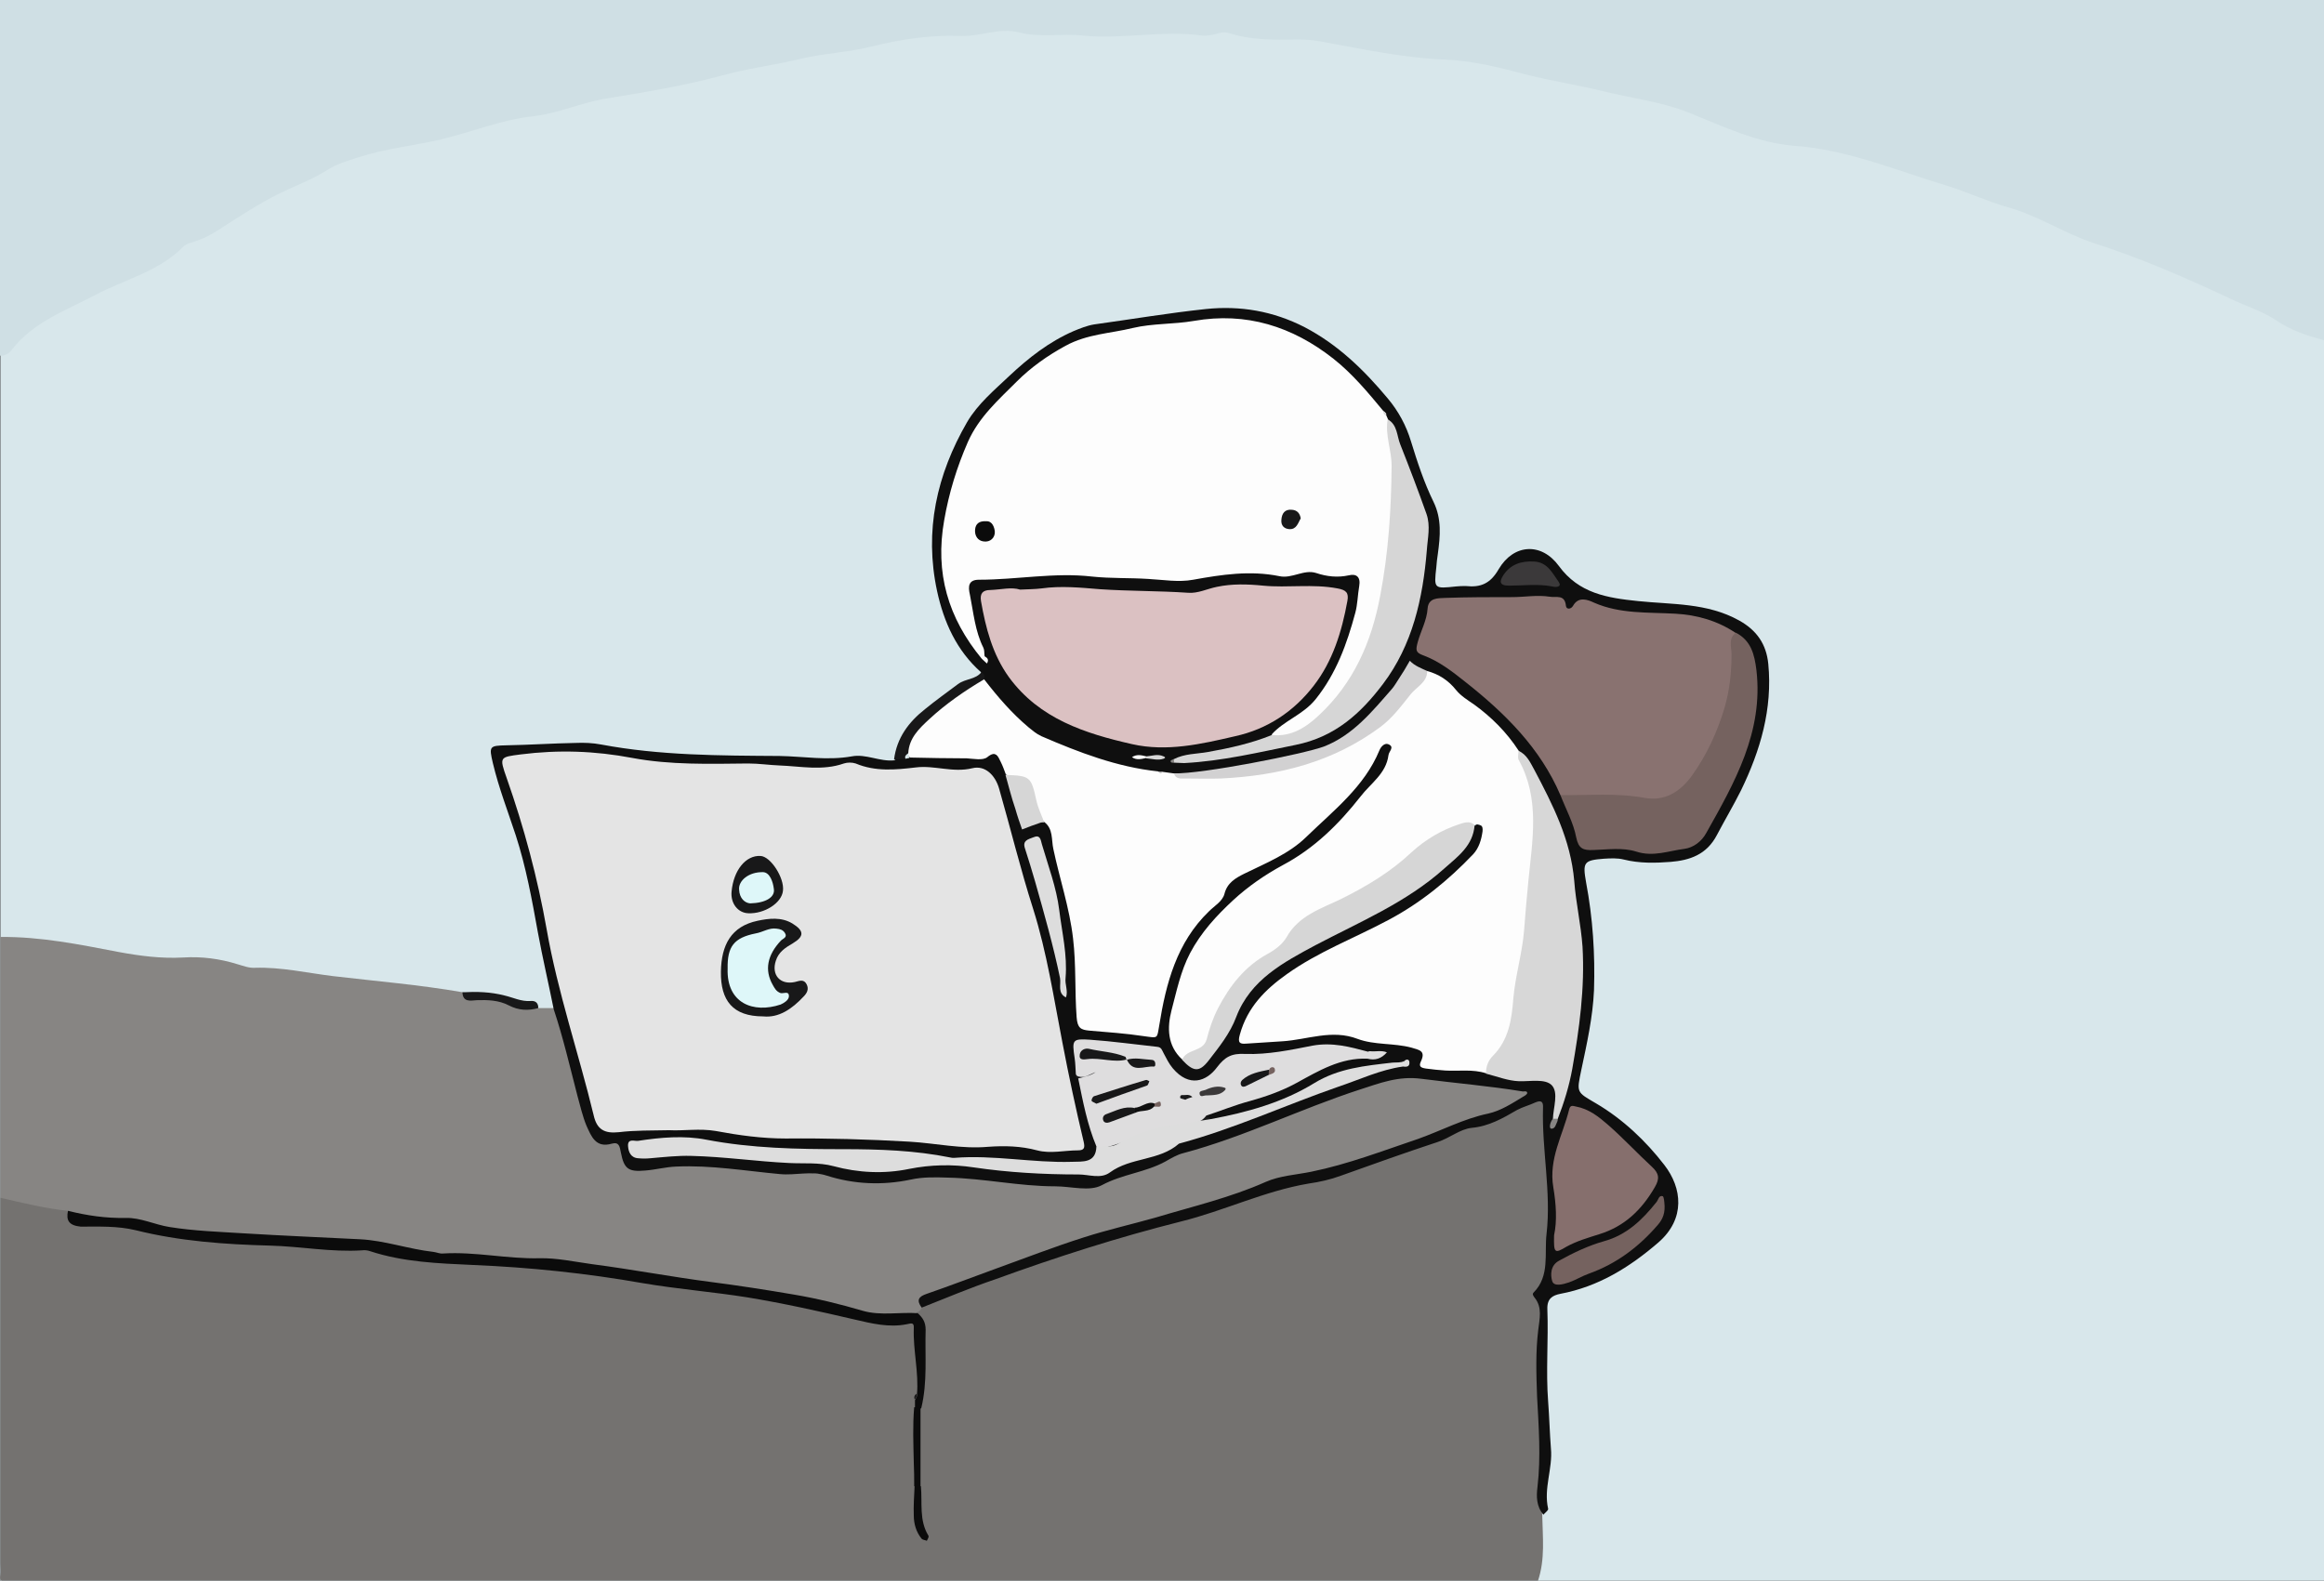 <?xml version="1.0" encoding="utf-8"?>
<!-- Generator: Adobe Illustrator 21.1.0, SVG Export Plug-In . SVG Version: 6.00 Build 0)  -->
<svg version="1.1" id="Layer_1" xmlns="http://www.w3.org/2000/svg" xmlns:xlink="http://www.w3.org/1999/xlink" x="0px" y="0px"
	 viewBox="0 0 588 400" style="enable-background:new 0 0 588 400;" xml:space="preserve">
<rect x="0" y="0" width="588" height="400" fill="#333333" stroke="none"/>
<style type="text/css">
	.st0{fill:#D8E7EB;}
	.st1{fill:#747270;}
	.st2{fill:#CFDFE4;}
	.st3{fill:#878583;}
	.st4{fill:#0F0F0F;}
	.st5{fill:#181819;}
	.st6{fill:#0B0B0B;}
	.st7{fill:#E4E4E4;}
	.st8{fill:#FDFDFD;}
	.st9{fill:#DBC1C2;}
	.st10{fill:#897270;}
	.st11{fill:#D7D7D7;}
	.st12{fill:#75625F;}
	.st13{fill:#D6D6D6;}
	.st14{fill:#866F6D;}
	.st15{fill:#D2D1D2;}
	.st16{fill:#DDDDDD;}
	.st17{fill:#3B393A;}
	.st18{fill:#DEDDDE;}
	.st19{fill:#DEF7F9;}
</style>
<g id="_x37_IdM5D_1_">
	<g>
		<rect x="0.1" class="st0" width="588" height="400.1"/>
		<path class="st1" d="M390.2,383.2c0.1,5.7,0.8,11.3-1.1,16.9c-128.2,0-256.3,0-384.5,0c-1,0-2-0.1-3,0c-1.2,0.1-1.8-0.1-1.5-1.5
			c0.2-1,0-2,0-3c0-30.8,0-61.7,0-92.5c1.4-1.2,3.1-1.1,4.6-0.5c4.3,1.8,9.5,0.1,13.4,3.5c0.5,1.9,1.9,2.5,3.8,2.4
			c9.6-0.3,18.7,3.1,28.1,3.7c5.1,0.3,10.2,1.3,15.4,1.3c13.3,0.2,26.4,1.2,39.6,3.5c8.6,1.5,17.5,1.9,26.2,2.3
			c6.8,0.3,13.5,0.9,20.3,2.1c13.4,2.4,26.9,3.6,40.4,5.6c9.7,1.4,19.1,4.1,28.8,5.9c2.3,0.4,4.6,0.7,6.9,0.5c3.4-0.3,5,1.2,5,4.5
			c0,4.6,0.7,9.3,0.4,13.9c-0.2,0.8-0.6,1.6-0.8,2.4c-0.1,0.8-0.1,1.7-0.1,2.5c0,4.3,0,8.5,0,12.8c0,1.9,0,3.7,0,5.6
			c0.2,3.2-0.3,6.5,0.3,9.7c-0.6-2.9-0.2-5.9-0.3-8.8c0-0.3,0-0.7,0-1c0-2.5,0-4.9,0-7.4c0-3.8,0-7.6,0-11.4
			c1.5-7.9,1-15.9-0.4-23.8c0-0.9,0.5-1.6,1.1-2.3c8.1-4.8,17.1-7.1,25.8-10.5c10.8-4.3,22-7.5,33.3-10.4c9.3-2.4,18.4-5.5,27.5-8.7
			c3-1.1,6.1-1.5,9.2-2.2c14-3.1,27.2-8.5,40.5-13.4c5.8-2.1,11.4-4.2,16.9-6.9c3.5-1.7,5.3-0.4,5.4,3.8c0.2,12.8,2.4,25.5,0.1,38.3
			c-2.6,14.3-2.2,28.7-1,43.1C391.1,370.1,389.2,376.6,390.2,383.2z"/>
		<path class="st2" d="M588.1,86.1c-4.3-1.1-8.5-2.5-12.3-5.1c-3.3-2.2-7.2-3.4-10.8-5.1c-11.5-5.4-23.1-10.5-35.3-14.4
			c-7.3-2.4-14-6.9-21.5-9c-5.4-1.5-10.6-4-15.9-5.6c-12.6-3.8-24.8-9-38.2-10c-9.4-0.7-18.1-4.9-26.8-8.4c-7-2.8-14.4-3.6-21.6-5.4
			c-6.5-1.6-13.2-2.6-19.8-4.3c-6.4-1.7-13.2-3.4-19.9-3.7c-10.8-0.4-21.3-2.7-31.8-4.6c-2-0.4-4-0.5-5.9-0.5
			c-5.8,0.1-11.6,0.2-17.3-1.6c-1.2-0.4-2.2-0.2-3.4,0.2c-1.1,0.3-2.3,0.5-3.4,0.4C294.1,7.6,284,10,274,9
			c-5.4-0.6-10.7,0.6-16.2-0.8c-4.9-1.3-9.8,1.1-14.8,0.9c-7.8-0.3-15.5,0.9-23,2.8c-5.8,1.4-11.7,1.6-17.5,3
			c-6.6,1.6-13.3,2.4-19.8,4.2c-9.6,2.6-19.3,4.2-29.1,5.8c-6.4,1-12.3,3.8-18.6,4.5c-8.2,0.9-15.6,4-23.5,5.9
			c-6.9,1.6-14,2.3-20.8,4.5c-2.7,0.9-5.3,1.6-7.7,3.1c-3.9,2.5-8.3,4.1-12.4,6.1c-5.2,2.6-10.2,5.9-15.2,9.1
			c-1.8,1.2-3.7,2.2-5.8,2.9c-1.1,0.4-2.4,0.6-3.2,1.4c-6.3,6.4-14.9,8.3-22.4,12.3c-7.4,3.9-15.6,6.8-21,13.8
			c-0.7,0.9-1.7,1.6-3,1.5C0,60,0-0.1,0-0.1h588.1c0,0-0.1,11.1-0.1,17.6C588.1,40.4,588.1,63.3,588.1,86.1z"/>
		<path class="st3" d="M233.2,330.9c-0.2,0.6-0.6,1-1.2,1.2c-4.9,2.9-10.2,1.6-15,0.3c-14-3.9-28.3-5.5-42.6-7.5
			c-9.8-1.4-19.6-3-29.4-4.4c-10.5-1.5-21.2-1.4-31.7-2.4c-5.5-0.5-10.9-1-16.2-2.4c-7.6-2-15.5-1.6-23.2-1.9
			c-13.4-0.7-26.8-1-40-4.1c-3.3-0.8-6.6-0.6-9.9-0.8c-2.5-0.2-5-0.4-6.8-2.5c-5.8-0.6-11.4-2-17.1-3.3c0-22,0-44,0-66
			c10.2-0.1,20,1.9,29.9,3.8c5.4,1,10.8,1.7,16.3,1.4c4.7-0.3,9.3,0.3,13.8,1.7c1.4,0.4,2.9,1,4.4,0.9c6.7-0.2,13.2,1.3,19.7,2.1
			c11,1.3,22,2.2,32.9,4.1c6.4,1.1,12.9,2.1,19.1,4c1.3,0,2.6,0,4,0c2.6,1.1,2.8,3.6,3.3,5.8c1.5,7,3.6,13.8,5.3,20.7
			c0.8,3.3,2.2,6.3,6.4,6.5c1.6,0.1,2.9,1.1,3.1,2.8c0.5,3.7,3.1,4.1,5.9,3.6c9.2-1.7,18.1,0.1,27.2,0.7c8.9,0.7,18,2.7,26.7,2.1
			c18.7-1.4,37.1,1.5,55.7,1.4c3.2,0,6-0.9,9-2.1c5.6-2.3,11.5-4.2,17.2-6.3c10.3-3.6,20.7-7.1,30.8-11.4c7.1-3.1,14.7-5.2,22.1-7.7
			c2.5-0.8,4.9,0.2,7.4,0.5c7.7,0.9,15.6,1.1,23.2,3c1.3,0.3,3,0.3,3.4,1.7c0.5,1.9-1.5,2.3-2.7,2.9c-8.9,4.9-18.9,7.2-28.3,10.9
			c-11.1,4.4-23.2,6.2-34.3,10c-24.1,8.2-49,13.4-72.6,23.2c-4.3,1.8-8.7,3.3-13,5.1C234.7,329,233.8,329.6,233.2,330.9z"/>
		<path class="st4" d="M233.2,330.9c-1.4-1.9-0.8-2.8,1.3-3.5c5.8-2,11.5-4.2,17.3-6.3c7.5-2.7,14.9-5.6,22.5-8
			c5.9-1.9,12.1-3.3,18.1-5c9.3-2.8,18.8-5,27.8-9c3.6-1.6,7.7-1.8,11.6-2.6c9.3-1.9,18.1-5.3,27-8.3c5.9-2.1,11.5-5.1,17.7-6.4
			c3.2-0.7,6.1-2.6,8.9-4.3c0.4-0.2,1-0.6,1-0.9c0-0.6-0.7-0.4-1.1-0.4c-8.5-1.4-17.1-2.1-25.6-3.2c-5.9-0.8-10.6,1.1-15.6,2.7
			c-15.1,4.9-29.3,12-44.7,16.1c-1.6,0.4-3.1,1.3-4.5,2.1c-5.1,2.8-10.9,3.2-16.1,6c-3.1,1.7-7.8,0.3-11.8,0.3c-9.1,0-18-2-27.1-2.2
			c-3.2-0.1-6.3-0.2-9.5,0.5c-7.1,1.5-14.3,1.2-21.2-1c-4-1.3-7.9,0-11.9-0.4c-8.7-0.8-17.4-2.3-26.2-1.9c-2.7,0.1-5.2,0.8-7.8,1
			c-4.3,0.4-5.4-0.4-6.2-4.5c-0.3-1.5-0.4-2.8-2.3-2.3c-4.1,1.2-5.2-1.9-6.4-4.5c-1-2.4-1.6-5.1-2.3-7.6c-1.9-7.3-3.6-14.7-6-21.9
			c-1.3-6.5-2.8-12.9-4-19.4c-1.5-8.3-3-16.6-5.6-24.6c-2-6.1-4.3-12-5.8-18.3c-1-4.3-0.9-4.4,3.5-4.5c5.8-0.1,11.6-0.5,17.4-0.6
			c2.2-0.1,4.4,0,6.5,0.4c14.9,2.8,30,2.8,45.1,2.9c6.1,0.1,12.1,1.2,18.3,0.1c3.6-0.7,7.1,1.4,10.8,1c0.8-0.8,1.8-1.3,3-1.4
			c0.6,0,1.1-0.1,1.7-0.1c6-0.3,12,0.2,18-0.4c3.4-0.3,5.3,1.4,6.4,4.4c0.8,2.5,2,4.9,2.2,7.5c0.5,4.3,2.4,6.2,6.7,5.1
			c2.4,0.8,2.8,3,3.3,5.1c3.4,13.7,7,27.4,6,41.8c-0.2,3,1.2,4.6,4.2,5c3.9,0.6,8.1,2.7,11.7,1.4c4.1-1.4,3-6.6,3.8-10
			c2.6-11.5,10.5-19.4,17.4-28.1c1.6-2,4.1-2.8,6.3-3.9c12.7-6.1,22-15.8,29.9-27.2c0.6-0.8,1-1.8,1.7-2.5c0.9-0.8,1.8-1.6,3.1-1
			c1.3,0.6,1.3,1.9,1.2,3c-0.3,2.4-1.2,4.5-2.7,6.3c-8.4,10.2-17.5,19.2-29.3,25.9c-13.1,7.4-20.8,19.4-23.1,34.4
			c-0.5,3.4,0.2,6.6,2.2,9.5c1.7,2.1,3.4,1.7,5-0.2c2-2.3,4.2-4.5,5.2-7.3c3.7-11.1,12.9-16.7,22.3-21.7c12-6.4,24.4-12.1,34.7-21.5
			c2.6-2.4,3.1-6.3,6.5-7.9c3.6,0.7,2.6,3.3,1.9,5.4c-1.4,4.3-5,6.9-8.3,9.7c-7.4,6.4-15.8,11-24.5,15.1c-5.8,2.8-11.6,5.8-16.9,9.6
			c-3.7,2.6-6.9,5.7-8.9,9.9c-1.4,2.8-1.1,4.5,2.5,4.3c1-0.1,2,0,3-0.2c10.6-2.7,21.1-1.1,31.6,0.7c2.9,0.5,5.9,0.9,7.2,4.4
			c0.8,2.1,2.9,1.9,4.7,2c3.5,0.2,7-0.2,10.4,0.5c3,0.8,6.1,1.4,9.2,1.5c8.6,0.4,9.5,1.7,8,10.3c0,0.5-0.2,0.9-0.3,1.4
			c-0.1,0.5-1,0.9-0.2,1.6c-0.5-0.5-0.1-0.9,0.1-1.2c0.3-0.6,0.4-1.2,0.5-1.8c3.4-14.5,5.8-29,4.9-43.9c-0.9-14.8-3.9-29-11.4-41.9
			c-0.9-1.6-1.8-3.2-3.3-4.4c-6.4-8.5-14.6-15-23.6-20.6c-2.4-1.2-4.1-0.3-5.4,1.8c-2,3.3-4.9,5.9-7.5,8.7
			c-5.1,5.5-11.5,8.4-18.8,10.7c-10.4,3.2-20.7,4.5-31.4,4.3c-1,0-2,0.1-3,0.1c-0.5,0-1,0-1.5,0c-10.8-0.9-20.9-4.4-30.4-9.3
			c-5.9-3.1-10.3-8.3-13.7-14.2c-0.5-0.9-0.1-2-0.4-3c-6.2-5.5-9.4-12.7-11.1-20.5c-3.3-15.3-0.1-29.5,7.6-42.8
			c2.7-4.6,6.9-8.1,10.7-11.7c4.8-4.5,10-8.6,16.2-11.3c1.7-0.7,3.4-1.4,5.2-1.7c9.4-1.3,18.9-2.9,28.3-3.9c8.7-0.9,17,0.5,25,4.6
			c8.4,4.4,15,10.8,21,18c2.7,3.2,4.7,6.9,5.9,10.9c1.6,5.2,3.3,10.4,5.7,15.3c2.1,4.3,1.7,8.7,1.1,13.1c-0.2,1.2-0.3,2.3-0.4,3.5
			c-0.6,5.4-0.6,5.4,5,4.8c0.8-0.1,1.7-0.1,2.5-0.1c3.7,0.4,6.2-0.6,8.3-4.3c3.8-6.4,10.8-6.8,15.2-0.8c5.1,7,12.3,8.1,20,8.9
			c8.6,0.9,17.5,0.4,25.6,4.9c4.5,2.5,6.9,6,7.4,11c1.1,11.4-2,21.9-6.9,32c-1.9,3.8-4.1,7.5-6.1,11.3c-2.6,5-6.9,6.4-11.7,6.8
			c-3.9,0.3-7.9,0.4-11.9-0.6c-1.6-0.4-3.3-0.3-5-0.2c-5.1,0.4-5.4,0.9-4.5,6c1.7,9,2.3,18.1,2,27.3c-0.3,6.8-1.8,13.5-3.2,20.1
			c-1.2,5.8-1.3,5.6,3.7,8.5c6.8,4,12.6,9.5,17.3,15.6c4.5,5.8,5.4,13.6-1.5,19.6c-7.3,6.3-15.2,11.2-24.8,13
			c-2,0.4-3.4,1.2-3.3,3.9c0.3,7.8-0.4,15.6,0.2,23.4c0.3,3.9,0.4,7.9,0.7,11.8c0.5,5.1-1.9,10.1-0.7,15.3c0.1,0.4-0.8,1-1.2,1.5
			c-1.8-2.1-1.8-4.7-1.5-7c0.9-7.7,0.3-15.3-0.1-22.9c-0.2-5.6-0.4-11.3,0.3-16.9c0.3-2.7,1.1-5.6-0.9-8.1c-0.3-0.4-0.7-0.9-0.3-1.3
			c4.2-4.2,2.7-9.9,3.3-14.9c1.2-10.6-1.2-21.1-0.9-31.8c0.1-1.6-0.4-2.1-2-1.4c-1.5,0.7-3.1,1.1-4.6,1.9c-3.6,2.1-7.1,4.1-11.4,4.5
			c-3,0.3-5.6,2.6-8.7,3.6c-8.2,2.7-16.3,5.6-24.4,8.5c-2.7,1-5.4,1.6-8.2,2c-11.2,1.9-21.4,6.9-32.3,9.6c-15.9,4-31.5,9-46.9,14.6
			C245.4,325.9,239.3,328.5,233.2,330.9z"/>
		<path class="st5" d="M229.1,192.1c-1,0-1.9,0-2.9,0.1c0.7-5.5,3.7-9.5,7.9-12.8c2.7-2.2,5.5-4.2,8.3-6.3c1.9-1.4,4.4-1.1,5.9-3
			c0.8,0.4,0.8,1.1,0.8,1.9c-0.4,2.5-2.7,3.2-4.4,4.4c-5.7,3.8-10.8,8.2-13.9,14.5C230.3,191.4,229.6,191.6,229.1,192.1z"/>
		<path class="st5" d="M136.2,255.1c-2.6,0.7-5,0.6-7.5-0.7s-5.3-1.4-8.1-1.3c-1.5,0.1-3.5,0.6-3.6-2c3.6-0.2,7.1-0.1,10.6,0.8
			c2.2,0.5,4.3,1.6,6.7,1.4C135.6,253.2,136.2,253.9,136.2,255.1z"/>
		<path class="st6" d="M234.9,388.6c-2.4-3.9-1.5-8.3-1.9-12.5c0,0-0.1,0-0.1-0.1c0-2.6,0-5.2,0-7.8c0,0-0.1,0.1-0.1,0.1
			c0,0,0.1-0.1,0.1-0.1c0-3.9,0-7.8,0-11.7c0.1-0.1,0.1-0.1,0.2-0.2c1.6-6.6,0.9-13.2,1.1-19.8c0-2-0.8-3.1-2-4.2
			c-4.6-0.3-9.4,0.7-13.9-0.6c-5.8-1.7-11.5-3.1-17.4-4.1c-7-1.2-14.1-2.3-21.1-3.2c-10-1.3-20-3.2-30-4.5
			c-4.4-0.6-8.9-1.6-13.3-1.5c-8.2,0.2-16.2-1.7-24.4-1.2c-0.8,0.1-1.6-0.3-2.4-0.4c-6.3-0.7-12.4-2.9-18.6-3.2
			c-9.8-0.5-19.6-0.9-29.4-1.5c-6.3-0.4-12.6-0.6-18.8-1.6c-3.8-0.6-7.3-2.4-11.1-2.3c-5,0.1-9.8-0.6-14.6-1.8
			c-0.5,2.4,0.2,3.7,3.2,4c4.7,0,9.3-0.2,13.9,0.9c11.2,2.8,22.6,3.6,34,3.9c7.8,0.2,15.5,1.7,23.3,1.2c0.7-0.1,1.4,0,2,0.2
			c8.5,2.8,17.3,3.1,26,3.5c14.5,0.6,28.8,2.1,43,4.6c8.8,1.5,17.7,2.2,26.5,3.6c9.1,1.5,18.1,3.5,27.1,5.6c4.3,1,8.7,2.1,13.2,1.2
			c1.1-0.2,1.9-0.6,1.8,1c-0.2,5.6,1.3,11.2,0.8,16.8c0.1,0.6-0.3,0.9-0.5,1.4c0,0.6,0,1.2,0,1.8c-0.1,0-0.1,0-0.2,0
			c-0.4,4.6-0.2,9.3-0.1,14c0.1,2,0.1,4,0.1,6c0,0,0.1,0,0.1,0c-0.1,2.5-0.3,4.9-0.2,7.4c0,2.1,0.6,4.2,2,5.9
			c0.3,0.3,0.9,0.3,1.3,0.5C234.7,389.5,235.1,388.9,234.9,388.6z"/>
		<path class="st5" d="M231.9,352.7c0.1,0.6,0,1.1-0.5,1.4C231.2,353.5,231.4,353,231.9,352.7z"/>
		<path class="st7" d="M169.3,286c-4.5,0.1-8.6,0-12.7,0.5c-3.7,0.4-5.6-0.7-6.4-4.3c-3.8-15.7-9.1-31.1-11.9-47.1
			c-2.3-13-5.7-25.7-10.1-38.2c-1.9-5.4-1.8-5.3,3.6-6c9.5-1.2,18.7-0.9,28.2,0.9c9.6,1.8,19.5,1.5,29.3,1.4c2.7,0,5.3,0.4,7.9,0.5
			c5.4,0.2,10.9,1.4,16.3-0.5c0.9-0.3,2.1-0.3,3,0c5,2.1,10.1,1.6,15.2,1c4.7-0.6,9.4,1.4,14.3,0.2c3.2-0.8,5.8,1.7,6.8,5.2
			c2.9,10.1,5.4,20.4,8.6,30.4c3.5,11.1,5.2,22.5,7.4,33.8c1.6,8.4,3.4,16.8,5.4,25.2c0.3,1.4,0.2,2.1-1.5,2.1
			c-3.4,0-6.9,0.9-10.3,0c-4.1-1.1-8.2-1.2-12.4-0.9c-6.7,0.6-13.2-0.9-19.9-1.3c-10.4-0.6-20.9-0.9-31.3-0.8
			c-6,0-11.8-0.8-17.7-1.9C177,285.5,173,286.2,169.3,286z"/>
		<path class="st8" d="M229.8,190.6c0.2-3.8,2.7-6.2,5.3-8.6c4.2-3.9,9-7.2,13.9-10.1c3.4,4.4,7,8.6,11.3,12.2
			c1,0.8,1.9,1.6,3.2,2.2c9.5,4.1,19.1,7.8,29.5,8.9c0.3,0.2,0.7,0.3,1,0.1c1,0.1,1.9,0.3,2.9,0.4c18.7,1.3,36.3-1.8,51.7-13.2
			c4.8-3.6,7.5-9.2,12.5-12.7c2.9,0.8,5.3,2.3,7.3,4.8c1.2,1.5,3,2.6,4.6,3.7c4.4,3.2,8.2,7,11.2,11.6c7.2,10.5,5.1,22.2,4.1,33.7
			c-0.9,9.9-2.2,19.7-3.8,29.5c-1.1,7-3.1,13.6-8.5,18.5c-3.4-1.1-6.9-0.5-10.3-0.7c-1.7-0.1-3.3-0.3-4.9-0.5
			c-1.3-0.2-1.9-0.5-1.3-1.8c1.3-2.7-0.4-2.9-2.4-3.5c-4.5-1.2-9.3-0.6-13.6-2.2c-6.5-2.5-12.7,0.2-19,0.6c-3.1,0.2-6.2,0.4-9.3,0.6
			c-1.5,0.1-2.1-0.2-1.5-2.3c1.9-6.9,6.4-11.4,11.9-15.3c8-5.7,17.1-9.1,25.7-13.7c8.1-4.3,15.1-10,21.4-16.6
			c1.5-1.6,2.1-3.7,2.4-5.8c0.2-1.6-0.6-2.1-2.1-1.7c-6.6,1.7-12.3,4.9-17.2,9.7c-6.2,6.1-14.3,9-21.7,13.1c-2.7,1.5-5.1,3-6.9,5.6
			c-0.9,1.2-1.8,2.5-3.1,3.2c-8.7,5.4-14.6,12.8-17.7,22.6c-1,3.2-3.9,4.8-7.3,5.2c-3.8-3.5-3.8-8.1-2.7-12.4
			c1.3-4.9,2.3-9.9,4.7-14.5c2.8-5.3,6.7-9.5,10.9-13.4c3.8-3.5,8-6.4,12.6-8.9c7.9-4.2,14.1-10.3,19.6-17.3
			c2.6-3.4,6.5-5.8,7.1-10.5c0.1-1,1.7-2.1-0.1-2.8c-0.9-0.3-1.8,0.6-2.2,1.6c-3.8,9.2-11.6,15.2-18.5,21.9
			c-4.4,4.3-10.2,6.6-15.7,9.3c-2.2,1.1-4.3,2.3-5,5.1c-0.5,1.9-2.5,3-3.9,4.4c-8.2,7.9-10.9,18.3-12.6,28.9
			c-0.6,3.4-0.2,3.2-3.9,2.7c-4.6-0.7-9.2-1-13.8-1.4c-2.1-0.2-3-0.6-3.2-3.4c-0.5-6.6-0.1-13.2-0.9-19.9c-0.9-7.8-3.4-15.1-5-22.7
			c-0.5-2.3,0-5.1-2.3-6.8c-1.2-1-2.4-2-2.6-3.5c-0.5-4.5-3.3-6.9-7.1-8.5c-0.4-1.1-0.8-2.2-1.3-3.2c-0.7-1.4-1.2-3-3.4-1.2
			c-1.1,0.9-3.5,0.4-5.2,0.3c-4.8,0-9.5-0.1-14.3-0.2C229.8,191.5,229.7,191.1,229.8,190.6z"/>
		<path class="st8" d="M248.4,166.7c-8.5-10.3-11.9-21.7-9.5-35.1c1.2-6.9,3.2-13.4,6-19.8c2.8-6.3,7.8-10.7,12.4-15.3
			c3.5-3.5,7.7-6.5,12.3-9c5.5-3,11.3-3.1,17-4.5c5.1-1.2,10.3-0.9,15.5-1.8c13.2-2.3,24.9,1.4,35.3,9.6c4.8,3.8,8.7,8.5,12.6,13.2
			c0.4,0.2,0.6,0.6,0.7,1c0.1,0.3,0.3,0.6,0.4,0.9c1.5,4.6,2.7,9.2,2.5,14.1c-0.4,15.7-1,31.3-7.5,46c-3.3,7.5-8,13.9-14.8,18.5
			c-2.8,1.9-5.9,4.1-9.6,1.4c3.2-3.6,8-5,11.2-9c5.2-6.5,7.9-14,10-21.8c0.6-2.2,0.6-4.5,1-6.8s-0.7-3.2-2.7-2.7
			c-2.8,0.6-5.5,0.3-8.2-0.6c-3.1-1-6.1,1.5-9.3,0.8c-7.4-1.5-14.6-0.4-21.8,0.9c-3.7,0.7-7.6,0-11.4-0.2c-4.7-0.3-9.4-0.1-14.2-0.6
			c-9.5-1.1-19,0.8-28.6,0.8c-2.7,0-2.8,1.7-2.3,3.8c0.9,4.5,1.3,9.2,3.4,13.4c0.3,0.6,0.2,1.3,0.3,2
			C249.3,166.7,249,166.9,248.4,166.7z"/>
		<path class="st9" d="M258.1,149.2c2.1-0.1,3.8-0.1,5.4-0.3c5-0.7,9.9-0.2,14.8,0.2c7.4,0.5,14.9,0.4,22.3,0.9
			c2.5,0.2,4.8-1,7.3-1.5c3.8-0.8,7.7-0.7,11.7-0.3c6.2,0.6,12.5-0.5,18.8,0.7c2.2,0.4,2.9,1.1,2.5,3.2c-1.4,7.7-3.7,15.2-8.5,21.4
			c-5,6.5-11.7,11-19.9,12.8c-8.6,2-17.3,4-26.1,2c-11.9-2.7-23.4-6.4-31.1-16.9c-4.2-5.8-5.9-12.5-7.1-19.3
			c-0.3-1.9,0.4-2.8,2.4-2.8C253.3,149.2,255.9,148.5,258.1,149.2z"/>
		<path class="st10" d="M394.8,201.2c-5.1-11.9-14-20.7-24-28.6c-3.4-2.7-6.7-5.3-10.8-6.8c-1.9-0.7-1.8-1.4-1.3-3.3
			c0.8-2.9,2.3-5.5,2.5-8.5c0.2-2.8,2.7-2.6,4.5-2.7c5.6-0.2,11.2-0.2,16.9-0.2c3.2,0,6.3-0.6,9.5-0.1c1.6,0.3,3.8-0.7,4.1,2.3
			c0.1,1,1.3,0.9,1.8,0c1.4-2.5,3.8-1.5,5.3-0.8c6.6,2.9,13.6,2.4,20.6,2.8c5.5,0.3,10.7,1.8,15.3,4.9c1.8,14.3-2.3,27-10.8,38.3
			c-2.6,3.5-6.6,5.4-10.9,5c-6.1-0.5-12.3-0.7-18.4-0.8C397.5,202.6,396.1,202.1,394.8,201.2z"/>
		<path class="st11" d="M376,271.7c-0.1-1.8,0.6-3.4,1.7-4.5c4.1-4.1,4.8-9.4,5.2-14.6c0.5-5.7,2.2-11.2,2.7-17
			c0.3-4.2,0.7-8.5,1.1-12.7c1-10.2,3-20.7-2.4-30.5c-0.4-0.6-0.1-1.6-0.1-2.4c2.1,0.9,3,3,4,4.8c4.7,8.9,9.2,17.7,10.1,28.1
			c0.4,5.5,1.7,11,2.1,16.7c0.6,10.5-0.8,20.7-2.6,30.9c-0.8,4.4-2.1,8.6-3.7,12.7c-0.4,0.4-0.8,0.4-1.2,0c0.1-3,1.5-6.7-0.3-8.6
			c-1.7-1.7-5.4-0.9-8.3-1C381.5,273.5,378.8,272.4,376,271.7z"/>
		<path class="st12" d="M394.8,201.2c7.1,0.1,14.1-0.6,21.3,0.7c5,0.9,9-1.4,12.1-5.8c3.7-5.2,6.3-10.9,8.1-16.9
			c1.3-4.4,1.8-9,1.8-13.6c0-1.9-0.9-4,1.1-5.5c3.8,2,4.7,5.4,5.2,9.5c1.8,15.6-5.5,28.4-12.7,41.2c-1.2,2.2-3.3,3.7-5.5,4
			c-4,0.5-7.9,2.1-12.2,0.7c-3.5-1.1-7.3-0.5-10.9-0.4c-2.5,0.1-3.7-0.3-4.3-3.2C398.1,208.2,396.2,204.8,394.8,201.2z"/>
		<path class="st13" d="M321.8,186c4.9,0.5,8.6-1.9,11.9-5c8.8-8.2,13.3-18.5,15.5-30.2c2.1-10.9,2.8-21.9,2.9-32.9
			c0-4-1.7-7.8-1-11.8c2.5,1.4,2.3,4.2,3.2,6.4c2.3,5.8,4.5,11.6,6.6,17.5c1.1,3.1,0.3,6.2,0.1,9.3c-1,12.1-3.6,23.9-11.1,33.8
			c-5.6,7.4-12.1,13.4-22.1,15.4c-9.4,1.9-18.6,4.1-28.2,4.6c-0.8,0-1.7-0.1-2.5-0.1c-0.3-0.2-0.4-0.4-0.3-0.6
			c0-0.2,0.1-0.3,0.2-0.3c2.7-1.4,5.8-1.3,8.6-1.8C311.2,189.3,316.6,188.1,321.8,186z"/>
		<path class="st14" d="M393.2,312.6c0.8-3.7,0.5-8-0.2-12.2c-1.2-7.2,2.4-13.1,4-19.6c0.3-1.2,0.8-1,1.7-0.8
			c3.3,0.6,5.8,2.6,8.1,4.6c3.9,3.4,7.4,7.2,11.2,10.7c1.7,1.6,2,2.9,0.7,5.1c-3.3,5.7-7.6,9.9-14,11.9c-2.8,0.9-5.7,1.7-8.4,3.2
			C393.3,317.3,393.1,317.1,393.2,312.6z"/>
		<path class="st13" d="M299.1,268.2c1.1-2.9,5.3-1.9,6.2-5.2c0.7-2.7,1.6-5.4,2.9-7.9c2.9-5.6,6.8-10.6,12.5-13.7
			c2-1.1,3.8-2.5,4.8-4.2c3.1-5.6,8.9-7.3,14-9.8c6.4-3.2,12.4-6.8,17.6-11.7c3.6-3.3,7.7-5.7,12.3-7.2c1.3-0.4,2.6-0.8,3.7,0.3
			c-0.4,5.2-4.2,7.9-7.7,11c-9.6,8.6-21.4,13.5-32.6,19.4c-8,4.3-16.4,8.7-20,18.1c-1.6,4.3-4.4,7.7-7.1,11.2
			C303.4,271.4,301.9,271.2,299.1,268.2z"/>
		<path class="st15" d="M361.1,169.8c0,2.9-2.7,4-4.2,5.9c-2.4,3-4.6,6-7.7,8.3c-12,8.9-25.7,12.3-40.3,13c-3,0.1-6,0-9,0
			c-1.2,0-2.4,0.2-2.9-1.3c7.1,0.2,32.9-4.9,38-6.8c7.4-2.9,12.2-8.9,17.2-14.6c0.6-0.7,1.1-1.6,1.7-2.5c1-1.5,1.9-3,2.8-4.6
			C357.9,168.5,359.6,169.1,361.1,169.8z"/>
		<path class="st12" d="M421.1,304.3c0.3,2.6-0.4,4.2-1.6,5.6c-4.8,5.6-10.5,9.9-17.5,12.4c-1.7,0.6-3.3,1.6-5,2.2
			c-1.5,0.5-3.9,1.2-4.3-0.4c-0.4-1.4-0.5-3.9,1.8-5.1c3.6-2,7.4-3.8,11.3-4.9c5.8-1.6,9.7-5.4,13.3-9.9c0.5-0.6,0.6-1.8,1.6-1.5
			C421,302.9,421.1,304.2,421.1,304.3z"/>
		<path class="st16" d="M269.6,247.5c-0.2,1.6,0.7,3.3,0.1,4.9c-2.2-1.1-1.2-3.2-1.5-4.9c-1.7-8.2-4-16.3-6.3-24.4
			c-0.8-2.8-1.7-5.7-2.6-8.5c-0.6-1.9,0.8-2.2,2.1-2.7c1.8-0.8,1.9,0.6,2.2,1.7c1.6,5.5,3.7,11,4.4,16.7S270.1,241.7,269.6,247.5z"
			/>
		<path class="st13" d="M254.4,196.1c6.2,0.2,6.5,0.4,7.8,6.4c0.4,1.9,1.3,3.7,2,5.6c-0.3,0-0.7,0-1,0.1c-1.5,0.5-3.1,1.1-4.6,1.7
			c-0.6-1.7-1.2-3.4-1.7-5.2C255.9,201.8,255.2,198.9,254.4,196.1z"/>
		<path class="st17" d="M392.7,148.4c-3.6-0.7-7.3-0.2-10.9-0.2c-2.6,0-2.4-1.2-1.4-2.7c1.8-2.7,4.5-3.6,7.8-3.4
			c3.4,0.2,4.6,3,6.2,5.2C395.2,148.5,393.8,148.7,392.7,148.4z"/>
		<path class="st5" d="M306.4,283.2c-2.6,1.5-5.6,1.6-8.4,2.2c-5.4,1.2-10.7,2.8-15.6,5.3c-1.6,0.8-3.3,1.6-4.6-0.7
			c8.7-4.2,17.7-6.9,27.3-7.8C305.5,282.6,306,282.9,306.4,283.2z"/>
		<path class="st5" d="M272.2,271.8c2.7,1.6,3.8-2.3,6.2-1.8c0.5,0.1,1.3-0.7,1.6,0.2c0.3,1-0.8,0.7-1.2,1c-1.9,1.1-3.4,3.4-6.1,1.8
			C272.2,272.8,272.1,272.3,272.2,271.8z"/>
		<path class="st18" d="M346.6,266c-0.2,0-0.3,0.1-0.5,0.1c0,0.1,0,0.1,0.1,0.2c0-0.1-0.1-0.1-0.2-0.2c-4.5-1.2-8.9-2.4-13.9-1.5
			c-5.6,1.1-11.3,2.3-17,2.1c-3.6-0.2-5.2,0.8-7.2,3.4c-2.6,3.5-7,5.2-11.2,0.2c-1-1.2-1.6-2.5-2.3-3.8c-0.4-0.7-0.5-1.5-1.6-1.6
			c-5.6-0.6-11.3-1.4-17-1.8c-4.5-0.3-4.6,0-3.9,4.7c0.2,1.3,0.2,2.7,0.3,4c0.1,0.3,0.3,0.5,0.6,0.6c1.7,0.5,3-0.6,4.4-1.1
			c-1.3,0.9-2.9,1.2-4.4,1.6c1.2,5.9,2.3,11.7,4.6,17.2c0.5,0.4,1,0.5,1.5,0.5c6.8-1.6,12.9-5.4,20-6c2.3-0.2,4.7-0.1,6.3-2.3
			c3.7-1.2,7.3-2.7,11.1-3.7c3.9-1.1,8-2.5,11.8-4.6c5.5-3,11.1-6.4,17.9-6.1c1.9,0.5,3.5,0,4.9-1.6
			C349.5,265.7,348,266.2,346.6,266z"/>
		<path class="st11" d="M290,191.4c1.5-0.1,2.9-0.7,4.4,0c0.5,0.2,0.5,0.4,0,0.6c-1.5,0.5-2.9,0-4.4-0.1V191.4z"/>
		<path class="st8" d="M290,191.4v0.4c-1.2,0.3-2.5,0.6-3.6-0.2C287.6,190.8,288.8,191.1,290,191.4z"/>
		<path class="st3" d="M392.9,283.1c0.4,0,0.8,0,1.2,0c0,0.2,0,0.3,0,0.5c-0.4,0.8-0.6,2.2-1.7,2
			C391.9,285.4,392.2,283.9,392.9,283.1z"/>
		<path class="st16" d="M355.3,268.5c0,0.1,0,0.1,0,0.2C355.2,268.6,355.2,268.6,355.3,268.5c-1,0.5-2,0.3-3,0.4
			c-6.9,0.8-13.6,1.4-19.8,5.2c-8,4.9-17,7.4-26.2,9.1c-7.9,1.3-16.1,1.8-23.2,6.1c-1.7,1.1-3.5,0.8-5.3,0.8h-0.4
			c-0.1,4.3-3.5,3.8-6.2,3.9c-9.9,0.3-19.8-1.8-29.8-1c-0.3,0-0.7,0-1-0.1c-8.9-1.8-18-2.1-27.1-2.1c-11.6,0-23.1-0.2-34.6-2.4
			c-5.6-1.1-11.5-0.6-17.3,0.3c-0.9,0.1-2.6-0.7-2.5,1.3c0.1,1.5,0.7,3,2.6,3.1c1,0.1,2,0.1,3,0c3.5-0.3,7-0.7,10.4-0.6
			c8.3,0.2,16.5,1.4,24.7,1.8c3.8,0.2,7.6-0.2,11.3,0.8c6.3,1.7,12.8,2,19.1,0.7c5.5-1.1,11-1.2,16.3-0.4c8.8,1.3,17.7,1.8,26.6,1.8
			c2.6,0,5.6,1.2,7.9-0.5c5.3-3.9,12.5-2.9,17.5-7.3c13.8-3.7,26.8-9.7,40.3-14.4c5.4-1.8,10.6-4.3,16.3-5.1c0.1,0,0.1-0.1,0.1-0.1
			c0,0,0,0.1,0,0.1c0.8,0.1,1.7,0.1,1.6-1.1C356.6,268.2,356,267.8,355.3,268.5z"/>
		<path class="st8" d="M249.1,166.1c0.9,0.4,1.1,1,0.6,1.8c-0.4-0.4-0.9-0.8-1.3-1.2C248.7,166.5,248.9,166.3,249.1,166.1z"/>
		<path class="st0" d="M229.8,190.6c0.1,0.4,0.2,0.8,0.3,1.2c-0.3,0.1-0.7,0.1-1,0.2C228.8,191.3,229.3,191,229.8,190.6z"/>
		<path class="st13" d="M350.7,105.1c-0.5-0.1-0.7-0.5-0.7-1C350.5,104.3,350.9,104.6,350.7,105.1z"/>
		<path class="st15" d="M294.1,195.4c-0.4,0.6-0.7,0.3-1-0.1C293.4,195.3,293.8,195.3,294.1,195.4z"/>
		<path class="st3" d="M297,192.1c0,0.3,0.1,0.6,0.1,0.9c-0.4,0-1,0.1-0.9-0.5C296.3,192.3,296.8,192.2,297,192.1z"/>
		<path class="st5" d="M193.1,257.2c-7.7,0-10.8-4-10.7-11.3c0.1-6.8,2.6-11.5,9.3-12.9c2.8-0.6,6-1,8.8,0.7c2.9,1.8,3.1,3.2,0.1,5
			c-1.9,1.1-3.6,2.2-4.3,4.4c-1.2,3.6,1.1,6.2,4.8,5.4c1.2-0.3,2.3-0.8,3,0.6c0.6,1.2,0.1,2.2-0.8,3.1
			C200.3,255.4,197,257.6,193.1,257.2z"/>
		<path class="st5" d="M185.1,225.6c0.5-5.4,3.6-9.2,7.3-9c2.6,0.1,6.1,5.6,5.7,8.8c-0.3,3.1-4.7,5.9-8.8,5.7
			C186.7,231,184.8,228.6,185.1,225.6z"/>
		<path class="st6" d="M249.5,131.9c1.6-0.1,2.1,1.6,2.2,2.6c0.1,1.5-1.1,2.8-2.9,2.5c-1.4-0.2-2.2-1.4-2.1-2.9
			C246.8,132.5,247.8,131.8,249.5,131.9z"/>
		<path class="st5" d="M329.1,131.2c-0.7,1.1-1,2.8-2.9,2.7c-1.3-0.1-2.1-0.9-2-2.3c0.1-1.7,0.9-2.8,2.7-2.6
			C328.2,129.1,328.9,129.9,329.1,131.2z"/>
		<path class="st5" d="M277.4,279.3c-0.5-0.3-1.1-0.5-1.2-0.7c-0.1-0.4,0.3-1.1,0.6-1.2c4.4-1.4,8.7-2.8,13.1-4.1
			c0.3-0.1,0.6,0.2,0.9,0.3c-0.2,0.4-0.3,1-0.6,1.1C285.9,276.2,281.7,277.7,277.4,279.3z"/>
		<path class="st5" d="M285.1,268.1c-3.3,0.9-6.6-0.5-9.9-0.1c-0.9,0.1-2.3,0.4-2-1.2c0.2-1.1,1.3-1.6,2.3-1.4c3,0.7,6.2,0.8,9.2,2
			c0.2,0.1,0.2,0.5,0.3,0.8L285.1,268.1z"/>
		<path class="st5" d="M287.2,281.6c-2.2,0.8-4.3,1.6-6.5,2.4c-0.6,0.2-1.4,0.2-1.6-0.6c-0.2-0.7,0.2-1.3,0.9-1.5
			c2.3-0.8,4.5-2.1,7.1-1.5C287.6,280.7,287.7,281.1,287.2,281.6z"/>
		<path class="st5" d="M321,272c-1.9,0.9-3.8,1.9-5.7,2.8c-0.4,0.2-1,0.4-1.3-0.2c-0.2-0.4-0.1-0.9,0.3-1.3c1.9-1.7,4.3-2.1,6.7-2.6
			C321.5,271.1,321.5,271.6,321,272z"/>
		<path class="st5" d="M285,268.2c2.1-0.7,4.3-0.1,6.4,0c0.4,0,0.9,0.3,0.9,1c0,0.4,0,0.7-0.4,0.7c-2.4-0.2-5.3,1.7-6.8-1.8
			L285,268.2z"/>
		<path class="st17" d="M305.3,277.2c-0.6-0.1-1.7,0.7-1.8-0.5c-0.1-0.7,1-0.7,1.5-0.9c1.5-0.7,3.1-1.1,4.7-0.6
			c0.5,0.1,0.5,0.4,0.2,0.7C308.7,277.2,307,277.1,305.3,277.2z"/>
		<path class="st4" d="M287.2,281.6c0-0.4-0.1-0.9-0.1-1.3c1.7,0,3.1-1.7,4.9-1.1c0.4,0.2,0.5,0.4,0.4,0.5c-0.1,0.2-0.2,0.3-0.4,0.3
			C290.7,281.5,288.8,280.8,287.2,281.6z"/>
		<path class="st5" d="M299.9,278.3c-0.5-0.2-1.3-0.3-1.3-0.5c-0.1-1,0.8-0.6,1.3-0.7c0.7-0.1,1.3,0,1.8,0.5
			C301,277.8,300.4,278,299.9,278.3z"/>
		<path class="st12" d="M292,280c0.2-0.3,0.2-0.5,0-0.8c0.6,0.1,1.6-1.1,1.7,0.1C293.9,280.4,292.8,280,292,280z"/>
		<path class="st12" d="M321,272c0-0.4,0-0.9,0.1-1.3c0.3-0.8,1.2-0.8,1.4-0.3C322.9,271.5,321.9,271.7,321,272z"/>
		<path class="st19" d="M184.1,245.1c-0.1-5.6,1.6-7.8,7.1-8.9c1.8-0.3,3.4-1.5,5.3-1.2c0.9,0.1,1.6,0.3,2.1,1.1
			c0.7,1.1-0.5,1.4-1,1.9c-3.5,3.7-4.2,7.5-2.1,11.2c0.5,0.9,0.9,1.7,2,2.1c0.7,0.2,2.2-0.7,2.1,0.9c-0.1,0.9-1.2,1.6-2.1,2
			C190.6,256.5,183.8,253.9,184.1,245.1z"/>
		<path class="st19" d="M189.8,228.6c-1.3-0.1-2.7-1.2-2.8-3.5c-0.2-2.2,2.4-4.5,6.1-4.4c1.7,0.1,2.5,2.5,2.7,4.3
			C196.1,227,193.8,228.5,189.8,228.6z"/>
	</g>
</g>
</svg>
